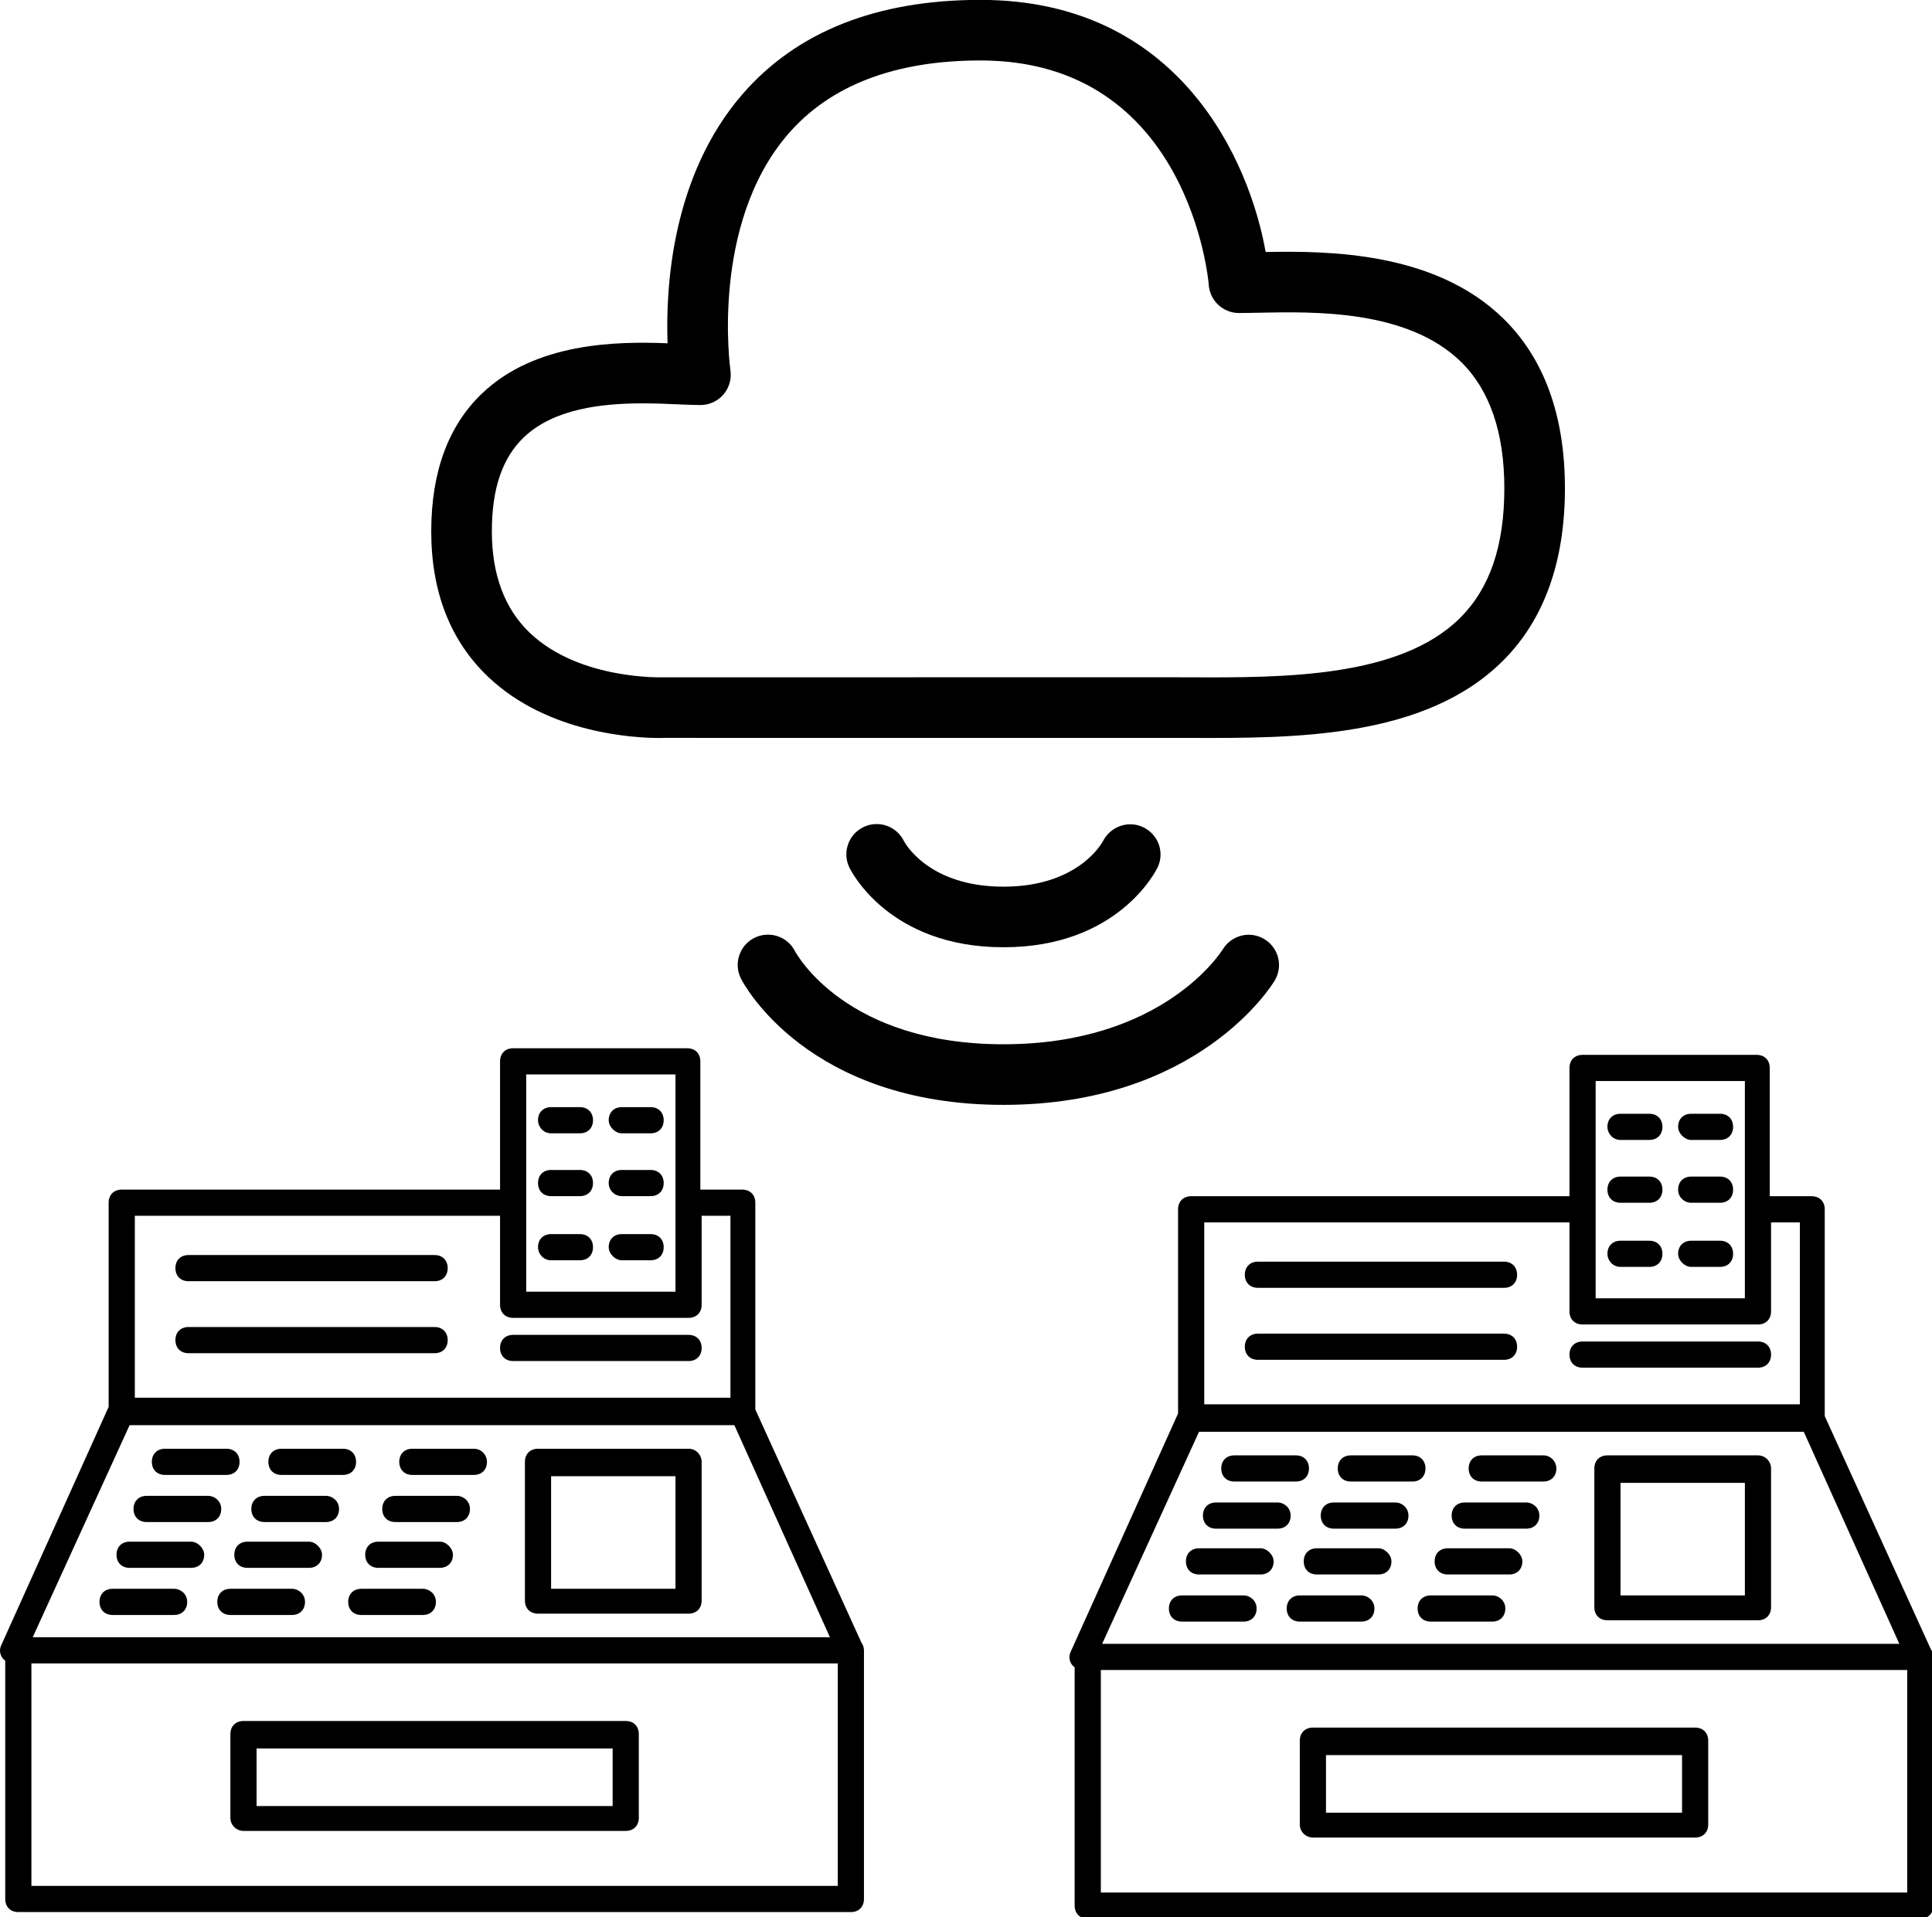 <?xml version="1.0" encoding="UTF-8" standalone="no"?>
<!-- Created with Inkscape (http://www.inkscape.org/) -->

<svg
   xmlns:dc="http://purl.org/dc/elements/1.1/"
   xmlns:cc="http://creativecommons.org/ns#"
   xmlns:rdf="http://www.w3.org/1999/02/22-rdf-syntax-ns#"
   xmlns:svg="http://www.w3.org/2000/svg"
   xmlns="http://www.w3.org/2000/svg"
   xmlns:sodipodi="http://sodipodi.sourceforge.net/DTD/sodipodi-0.dtd"
   xmlns:inkscape="http://www.inkscape.org/namespaces/inkscape"
   width="39.111mm"
   height="38.82mm"
   viewBox="0 0 39.111 38.82"
   version="1.1"
   id="svg92"
   inkscape:version="0.92.2 (5c3e80d, 2017-08-06)"
   sodipodi:docname="comodoo.svg">
  <defs
     id="defs86" />
  <sodipodi:namedview
     id="base"
     pagecolor="#ffffff"
     bordercolor="#666666"
     borderopacity="1.0"
     inkscape:pageopacity="0.0"
     inkscape:pageshadow="2"
     inkscape:zoom="1.979899"
     inkscape:cx="82.314844"
     inkscape:cy="54.871917"
     inkscape:document-units="mm"
     inkscape:current-layer="layer1"
     showgrid="false"
     inkscape:window-width="1920"
     inkscape:window-height="1016"
     inkscape:window-x="0"
     inkscape:window-y="27"
     inkscape:window-maximized="1"
     fit-margin-top="0"
     fit-margin-left="0"
     fit-margin-right="0"
     fit-margin-bottom="0" />
  <g
     inkscape:label="Layer 1"
     inkscape:groupmode="layer"
     id="layer1"
     transform="translate(-40.714,-28.774)">
    <g
       id="g4376">
      <g
         id="g59"
         transform="matrix(0.255,0,0,0.255,48.169,27.208)">
        <path
           id="path51"
           d="M 86.748,34.875 C 82.51,30.726 75.121,30.881 70.71,30.973 c -0.591,0.012 -1.125,0.023 -1.589,0.023 -1.273,0 -2.326,-0.991 -2.401,-2.265 -0.011,-0.176 -1.516,-17.788 -18.12,-17.788 -6.786,0 -11.925,1.969 -15.276,5.85 -6.2,7.184 -4.59,18.636 -4.574,18.752 0.102,0.693 -0.102,1.395 -0.559,1.924 -0.457,0.529 -1.122,0.834 -1.821,0.834 -0.475,0 -1.064,-0.026 -1.74,-0.054 -0.83,-0.038 -1.798,-0.08 -2.831,-0.08 -3.211,0 -7.062,0.411 -9.452,2.699 -1.708,1.633 -2.537,4.076 -2.537,7.466 0,3.43 1.01,6.136 3.001,8.044 3.95,3.785 10.581,3.545 10.651,3.543 l 40.371,-0.002 1.386,0.002 c 7.429,0.035 16.685,0.042 21.464,-4.722 2.357,-2.352 3.504,-5.716 3.504,-10.285 0.002,-4.425 -1.156,-7.803 -3.439,-10.039 z"
           inkscape:connector-curvature="0"
           style="fill:none" />
        <path
           id="path53"
           d="M 90.115,31.438 C 84.671,26.105 76.193,26.061 71.241,26.15 69.975,18.98 64.427,6.132 48.6,6.132 40.353,6.132 33.988,8.662 29.682,13.65 24.105,20.113 23.599,28.918 23.761,33.398 19.691,33.236 13.265,33.332 9.022,37.392 6.353,39.944 5,43.625 5,48.333 c 0,4.807 1.518,8.692 4.512,11.544 4.752,4.532 11.706,4.861 13.584,4.861 0.278,0 0.446,-0.007 0.477,-0.009 l 41.636,0.002 c 8.314,0.033 18.683,0.047 24.874,-6.127 C 93.346,55.348 95,50.744 95,44.913 95,39.145 93.357,34.611 90.115,31.438 Z m -3.43,23.76 C 81.907,59.962 72.651,59.955 65.221,59.92 L 63.835,59.918 23.464,59.92 c -0.07,0.002 -6.701,0.242 -10.651,-3.543 -1.991,-1.908 -3.001,-4.614 -3.001,-8.044 0,-3.39 0.829,-5.833 2.537,-7.466 2.39,-2.288 6.241,-2.699 9.452,-2.699 1.032,0 2,0.042 2.831,0.08 0.675,0.028 1.265,0.054 1.74,0.054 0.699,0 1.364,-0.305 1.821,-0.834 0.457,-0.529 0.661,-1.231 0.559,-1.924 -0.016,-0.115 -1.626,-11.568 4.574,-18.752 3.351,-3.881 8.49,-5.85 15.276,-5.85 16.603,0 18.109,17.612 18.12,17.788 0.075,1.273 1.128,2.265 2.401,2.265 0.464,0 0.998,-0.012 1.589,-0.023 4.411,-0.092 11.8,-0.247 16.038,3.902 2.282,2.236 3.44,5.615 3.44,10.038 -0.001,4.57 -1.148,7.934 -3.505,10.286 z"
           inkscape:connector-curvature="0" />
        <path
           id="path55"
           d="m 50.428,81.354 c 9.107,0 12.113,-6.084 12.237,-6.343 0.565,-1.186 0.066,-2.587 -1.11,-3.171 -1.179,-0.587 -2.611,-0.099 -3.216,1.067 -0.078,0.148 -1.955,3.637 -7.911,3.637 -5.905,0 -7.801,-3.425 -7.909,-3.632 -0.583,-1.179 -2.005,-1.673 -3.193,-1.106 -1.199,0.571 -1.708,2.006 -1.137,3.207 0.124,0.256 3.13,6.341 12.239,6.341 z"
           inkscape:connector-curvature="0" />
        <path
           id="path57"
           d="m 71.145,80.713 c -1.133,-0.693 -2.606,-0.327 -3.301,0.796 -0.191,0.308 -4.821,7.548 -17.416,7.548 -12.445,0 -16.385,-7.081 -16.56,-7.407 -0.607,-1.172 -2.045,-1.633 -3.225,-1.036 -1.184,0.604 -1.655,2.053 -1.052,3.237 0.208,0.409 5.279,10.017 20.838,10.017 15.449,0 21.293,-9.472 21.534,-9.874 0.678,-1.134 0.311,-2.595 -0.818,-3.281 z"
           inkscape:connector-curvature="0" />
      </g>
      <g
         id="g252"
         transform="matrix(0.265,0,0,0.265,40.449,49.733)">
        <g
           id="g158">
          <path
             id="path156"
             d="M 66.8,46.4 58.7,28.6 V 12.8 c 0,-0.6 -0.4,-1 -1,-1 H 54.5 V 2 c 0,-0.6 -0.4,-1 -1,-1 H 40.2 c -0.6,0 -1,0.4 -1,1 v 9.8 H 10.3 c -0.6,0 -1,0.4 -1,1 V 28.4 L 1.1,46.6 C 0.9,47 1,47.5 1.4,47.8 V 66 c 0,0.6 0.4,1 1,1 H 66 c 0.6,0 1,-0.4 1,-1 V 47.1 c 0,-0.2 0,-0.4 -0.2,-0.7 z M 52.6,3 V 19.6 H 41.2 v -6.8 c 0,0 0,0 0,0 0,0 0,0 0,0 V 3 Z M 39.2,13.8 v 6.8 c 0,0.6 0.4,1 1,1 h 13.4 c 0.6,0 1,-0.4 1,-1 v -6.8 h 2.2 V 27.7 H 11.3 V 13.8 Z m -28.3,16 H 57.1 L 64.4,46 H 3.5 Z M 65,65 H 3.4 V 48 H 65 Z"
             class="st0"
             inkscape:connector-curvature="0" />
        </g>
        <g
           id="g162">
          <path
             id="path160"
             d="m 40.2,24.9 h 13.4 c 0.6,0 1,-0.4 1,-1 0,-0.6 -0.4,-1 -1,-1 H 40.2 c -0.6,0 -1,0.4 -1,1 0,0.6 0.4,1 1,1 z"
             class="st0"
             inkscape:connector-curvature="0" />
        </g>
        <g
           id="g166">
          <path
             id="path164"
             d="m 43.1,17.2 h 2.2 c 0.6,0 1,-0.4 1,-1 0,-0.6 -0.4,-1 -1,-1 h -2.2 c -0.6,0 -1,0.4 -1,1 0,0.5 0.4,1 1,1 z"
             class="st0"
             inkscape:connector-curvature="0" />
        </g>
        <g
           id="g170">
          <path
             id="path168"
             d="m 48.5,17.2 h 2.2 c 0.6,0 1,-0.4 1,-1 0,-0.6 -0.4,-1 -1,-1 h -2.2 c -0.6,0 -1,0.4 -1,1 0,0.5 0.5,1 1,1 z"
             class="st0"
             inkscape:connector-curvature="0" />
        </g>
        <g
           id="g174">
          <path
             id="path172"
             d="m 43.1,12.3 h 2.2 c 0.6,0 1,-0.4 1,-1 0,-0.6 -0.4,-1 -1,-1 h -2.2 c -0.6,0 -1,0.4 -1,1 0,0.6 0.4,1 1,1 z"
             class="st0"
             inkscape:connector-curvature="0" />
        </g>
        <g
           id="g178">
          <path
             id="path176"
             d="m 48.5,12.3 h 2.2 c 0.6,0 1,-0.4 1,-1 0,-0.6 -0.4,-1 -1,-1 h -2.2 c -0.6,0 -1,0.4 -1,1 0,0.6 0.5,1 1,1 z"
             class="st0"
             inkscape:connector-curvature="0" />
        </g>
        <g
           id="g182">
          <path
             id="path180"
             d="m 43.1,7.5 h 2.2 c 0.6,0 1,-0.4 1,-1 0,-0.6 -0.4,-1 -1,-1 h -2.2 c -0.6,0 -1,0.4 -1,1 0,0.5 0.4,1 1,1 z"
             class="st0"
             inkscape:connector-curvature="0" />
        </g>
        <g
           id="g186">
          <path
             id="path184"
             d="m 48.5,7.5 h 2.2 c 0.6,0 1,-0.4 1,-1 0,-0.6 -0.4,-1 -1,-1 h -2.2 c -0.6,0 -1,0.4 -1,1 0,0.5 0.5,1 1,1 z"
             class="st0"
             inkscape:connector-curvature="0" />
        </g>
        <g
           id="g190">
          <path
             id="path188"
             d="m 19.6,60.8 h 29.2 c 0.6,0 1,-0.4 1,-1 v -6.4 c 0,-0.6 -0.4,-1 -1,-1 H 19.6 c -0.6,0 -1,0.4 -1,1 v 6.4 c 0,0.6 0.5,1 1,1 z m 1,-6.3 h 27.2 v 4.4 H 20.6 Z"
             class="st0"
             inkscape:connector-curvature="0" />
        </g>
        <g
           id="g194">
          <path
             id="path192"
             d="m 13.6,33.6 h 4.7 c 0.6,0 1,-0.4 1,-1 0,-0.6 -0.4,-1 -1,-1 h -4.7 c -0.6,0 -1,0.4 -1,1 0,0.6 0.4,1 1,1 z"
             class="st0"
             inkscape:connector-curvature="0" />
        </g>
        <g
           id="g198">
          <path
             id="path196"
             d="m 16.9,35.2 h -4.7 c -0.6,0 -1,0.4 -1,1 0,0.6 0.4,1 1,1 h 4.7 c 0.6,0 1,-0.4 1,-1 0,-0.6 -0.5,-1 -1,-1 z"
             class="st0"
             inkscape:connector-curvature="0" />
        </g>
        <g
           id="g202">
          <path
             id="path200"
             d="m 15.6,38.7 h -4.7 c -0.6,0 -1,0.4 -1,1 0,0.6 0.4,1 1,1 h 4.7 c 0.6,0 1,-0.4 1,-1 0,-0.5 -0.5,-1 -1,-1 z"
             class="st0"
             inkscape:connector-curvature="0" />
        </g>
        <g
           id="g206">
          <path
             id="path204"
             d="M 14.3,42.3 H 9.6 c -0.6,0 -1,0.4 -1,1 0,0.6 0.4,1 1,1 h 4.7 c 0.6,0 1,-0.4 1,-1 0,-0.6 -0.5,-1 -1,-1 z"
             class="st0"
             inkscape:connector-curvature="0" />
        </g>
        <g
           id="g210">
          <path
             id="path208"
             d="m 28.2,32.6 c 0,-0.6 -0.4,-1 -1,-1 h -4.7 c -0.6,0 -1,0.4 -1,1 0,0.6 0.4,1 1,1 h 4.7 c 0.6,0 1,-0.4 1,-1 z"
             class="st0"
             inkscape:connector-curvature="0" />
        </g>
        <g
           id="g214">
          <path
             id="path212"
             d="m 25.9,35.2 h -4.7 c -0.6,0 -1,0.4 -1,1 0,0.6 0.4,1 1,1 h 4.7 c 0.6,0 1,-0.4 1,-1 0,-0.6 -0.5,-1 -1,-1 z"
             class="st0"
             inkscape:connector-curvature="0" />
        </g>
        <g
           id="g218">
          <path
             id="path216"
             d="m 24.6,38.7 h -4.7 c -0.6,0 -1,0.4 -1,1 0,0.6 0.4,1 1,1 h 4.7 c 0.6,0 1,-0.4 1,-1 0,-0.5 -0.5,-1 -1,-1 z"
             class="st0"
             inkscape:connector-curvature="0" />
        </g>
        <g
           id="g222">
          <path
             id="path220"
             d="m 23.3,42.3 h -4.7 c -0.6,0 -1,0.4 -1,1 0,0.6 0.4,1 1,1 h 4.7 c 0.6,0 1,-0.4 1,-1 0,-0.6 -0.5,-1 -1,-1 z"
             class="st0"
             inkscape:connector-curvature="0" />
        </g>
        <g
           id="g226">
          <path
             id="path224"
             d="m 37.2,31.6 h -4.7 c -0.6,0 -1,0.4 -1,1 0,0.6 0.4,1 1,1 h 4.7 c 0.6,0 1,-0.4 1,-1 0,-0.5 -0.4,-1 -1,-1 z"
             class="st0"
             inkscape:connector-curvature="0" />
        </g>
        <g
           id="g230">
          <path
             id="path228"
             d="m 35.9,35.2 h -4.7 c -0.6,0 -1,0.4 -1,1 0,0.6 0.4,1 1,1 h 4.7 c 0.6,0 1,-0.4 1,-1 0,-0.6 -0.5,-1 -1,-1 z"
             class="st0"
             inkscape:connector-curvature="0" />
        </g>
        <g
           id="g234">
          <path
             id="path232"
             d="m 34.6,38.7 h -4.7 c -0.6,0 -1,0.4 -1,1 0,0.6 0.4,1 1,1 h 4.7 c 0.6,0 1,-0.4 1,-1 0,-0.5 -0.5,-1 -1,-1 z"
             class="st0"
             inkscape:connector-curvature="0" />
        </g>
        <g
           id="g238">
          <path
             id="path236"
             d="m 33.3,42.3 h -4.7 c -0.6,0 -1,0.4 -1,1 0,0.6 0.4,1 1,1 h 4.7 c 0.6,0 1,-0.4 1,-1 0,-0.6 -0.5,-1 -1,-1 z"
             class="st0"
             inkscape:connector-curvature="0" />
        </g>
        <g
           id="g242">
          <path
             id="path240"
             d="M 53.6,31.6 H 42.1 c -0.6,0 -1,0.4 -1,1 v 10.6 c 0,0.6 0.4,1 1,1 h 11.5 c 0.6,0 1,-0.4 1,-1 V 32.6 c 0,-0.5 -0.4,-1 -1,-1 z m -1,10.7 h -9.5 v -8.6 h 9.5 z"
             class="st0"
             inkscape:connector-curvature="0" />
        </g>
        <g
           id="g246">
          <path
             id="path244"
             d="m 15.4,18.8 h 18.8 c 0.6,0 1,-0.4 1,-1 0,-0.6 -0.4,-1 -1,-1 H 15.4 c -0.6,0 -1,0.4 -1,1 0,0.6 0.4,1 1,1 z"
             class="st0"
             inkscape:connector-curvature="0" />
        </g>
        <g
           id="g250">
          <path
             id="path248"
             d="m 15.4,24.3 h 18.8 c 0.6,0 1,-0.4 1,-1 0,-0.6 -0.4,-1 -1,-1 H 15.4 c -0.6,0 -1,0.4 -1,1 0,0.6 0.4,1 1,1 z"
             class="st0"
             inkscape:connector-curvature="0" />
        </g>
      </g>
      <g
         id="g252-3"
         transform="matrix(0.265,0,0,0.265,62.098,49.867)">
        <g
           id="g158-6">
          <path
             id="path156-7"
             d="M 66.8,46.4 58.7,28.6 V 12.8 c 0,-0.6 -0.4,-1 -1,-1 H 54.5 V 2 c 0,-0.6 -0.4,-1 -1,-1 H 40.2 c -0.6,0 -1,0.4 -1,1 v 9.8 H 10.3 c -0.6,0 -1,0.4 -1,1 V 28.4 L 1.1,46.6 C 0.9,47 1,47.5 1.4,47.8 V 66 c 0,0.6 0.4,1 1,1 H 66 c 0.6,0 1,-0.4 1,-1 V 47.1 c 0,-0.2 0,-0.4 -0.2,-0.7 z M 52.6,3 V 19.6 H 41.2 v -6.8 c 0,0 0,0 0,0 0,0 0,0 0,0 V 3 Z M 39.2,13.8 v 6.8 c 0,0.6 0.4,1 1,1 h 13.4 c 0.6,0 1,-0.4 1,-1 v -6.8 h 2.2 V 27.7 H 11.3 V 13.8 Z m -28.3,16 H 57.1 L 64.4,46 H 3.5 Z M 65,65 H 3.4 V 48 H 65 Z"
             class="st0"
             inkscape:connector-curvature="0" />
        </g>
        <g
           id="g162-5">
          <path
             id="path160-3"
             d="m 40.2,24.9 h 13.4 c 0.6,0 1,-0.4 1,-1 0,-0.6 -0.4,-1 -1,-1 H 40.2 c -0.6,0 -1,0.4 -1,1 0,0.6 0.4,1 1,1 z"
             class="st0"
             inkscape:connector-curvature="0" />
        </g>
        <g
           id="g166-5">
          <path
             id="path164-6"
             d="m 43.1,17.2 h 2.2 c 0.6,0 1,-0.4 1,-1 0,-0.6 -0.4,-1 -1,-1 h -2.2 c -0.6,0 -1,0.4 -1,1 0,0.5 0.4,1 1,1 z"
             class="st0"
             inkscape:connector-curvature="0" />
        </g>
        <g
           id="g170-2">
          <path
             id="path168-9"
             d="m 48.5,17.2 h 2.2 c 0.6,0 1,-0.4 1,-1 0,-0.6 -0.4,-1 -1,-1 h -2.2 c -0.6,0 -1,0.4 -1,1 0,0.5 0.5,1 1,1 z"
             class="st0"
             inkscape:connector-curvature="0" />
        </g>
        <g
           id="g174-1">
          <path
             id="path172-2"
             d="m 43.1,12.3 h 2.2 c 0.6,0 1,-0.4 1,-1 0,-0.6 -0.4,-1 -1,-1 h -2.2 c -0.6,0 -1,0.4 -1,1 0,0.6 0.4,1 1,1 z"
             class="st0"
             inkscape:connector-curvature="0" />
        </g>
        <g
           id="g178-7">
          <path
             id="path176-0"
             d="m 48.5,12.3 h 2.2 c 0.6,0 1,-0.4 1,-1 0,-0.6 -0.4,-1 -1,-1 h -2.2 c -0.6,0 -1,0.4 -1,1 0,0.6 0.5,1 1,1 z"
             class="st0"
             inkscape:connector-curvature="0" />
        </g>
        <g
           id="g182-9">
          <path
             id="path180-3"
             d="m 43.1,7.5 h 2.2 c 0.6,0 1,-0.4 1,-1 0,-0.6 -0.4,-1 -1,-1 h -2.2 c -0.6,0 -1,0.4 -1,1 0,0.5 0.4,1 1,1 z"
             class="st0"
             inkscape:connector-curvature="0" />
        </g>
        <g
           id="g186-6">
          <path
             id="path184-0"
             d="m 48.5,7.5 h 2.2 c 0.6,0 1,-0.4 1,-1 0,-0.6 -0.4,-1 -1,-1 h -2.2 c -0.6,0 -1,0.4 -1,1 0,0.5 0.5,1 1,1 z"
             class="st0"
             inkscape:connector-curvature="0" />
        </g>
        <g
           id="g190-6">
          <path
             id="path188-2"
             d="m 19.6,60.8 h 29.2 c 0.6,0 1,-0.4 1,-1 v -6.4 c 0,-0.6 -0.4,-1 -1,-1 H 19.6 c -0.6,0 -1,0.4 -1,1 v 6.4 c 0,0.6 0.5,1 1,1 z m 1,-6.3 h 27.2 v 4.4 H 20.6 Z"
             class="st0"
             inkscape:connector-curvature="0" />
        </g>
        <g
           id="g194-6">
          <path
             id="path192-1"
             d="m 13.6,33.6 h 4.7 c 0.6,0 1,-0.4 1,-1 0,-0.6 -0.4,-1 -1,-1 h -4.7 c -0.6,0 -1,0.4 -1,1 0,0.6 0.4,1 1,1 z"
             class="st0"
             inkscape:connector-curvature="0" />
        </g>
        <g
           id="g198-8">
          <path
             id="path196-7"
             d="m 16.9,35.2 h -4.7 c -0.6,0 -1,0.4 -1,1 0,0.6 0.4,1 1,1 h 4.7 c 0.6,0 1,-0.4 1,-1 0,-0.6 -0.5,-1 -1,-1 z"
             class="st0"
             inkscape:connector-curvature="0" />
        </g>
        <g
           id="g202-9">
          <path
             id="path200-2"
             d="m 15.6,38.7 h -4.7 c -0.6,0 -1,0.4 -1,1 0,0.6 0.4,1 1,1 h 4.7 c 0.6,0 1,-0.4 1,-1 0,-0.5 -0.5,-1 -1,-1 z"
             class="st0"
             inkscape:connector-curvature="0" />
        </g>
        <g
           id="g206-0">
          <path
             id="path204-2"
             d="M 14.3,42.3 H 9.6 c -0.6,0 -1,0.4 -1,1 0,0.6 0.4,1 1,1 h 4.7 c 0.6,0 1,-0.4 1,-1 0,-0.6 -0.5,-1 -1,-1 z"
             class="st0"
             inkscape:connector-curvature="0" />
        </g>
        <g
           id="g210-3">
          <path
             id="path208-7"
             d="m 28.2,32.6 c 0,-0.6 -0.4,-1 -1,-1 h -4.7 c -0.6,0 -1,0.4 -1,1 0,0.6 0.4,1 1,1 h 4.7 c 0.6,0 1,-0.4 1,-1 z"
             class="st0"
             inkscape:connector-curvature="0" />
        </g>
        <g
           id="g214-5">
          <path
             id="path212-9"
             d="m 25.9,35.2 h -4.7 c -0.6,0 -1,0.4 -1,1 0,0.6 0.4,1 1,1 h 4.7 c 0.6,0 1,-0.4 1,-1 0,-0.6 -0.5,-1 -1,-1 z"
             class="st0"
             inkscape:connector-curvature="0" />
        </g>
        <g
           id="g218-2">
          <path
             id="path216-2"
             d="m 24.6,38.7 h -4.7 c -0.6,0 -1,0.4 -1,1 0,0.6 0.4,1 1,1 h 4.7 c 0.6,0 1,-0.4 1,-1 0,-0.5 -0.5,-1 -1,-1 z"
             class="st0"
             inkscape:connector-curvature="0" />
        </g>
        <g
           id="g222-8">
          <path
             id="path220-9"
             d="m 23.3,42.3 h -4.7 c -0.6,0 -1,0.4 -1,1 0,0.6 0.4,1 1,1 h 4.7 c 0.6,0 1,-0.4 1,-1 0,-0.6 -0.5,-1 -1,-1 z"
             class="st0"
             inkscape:connector-curvature="0" />
        </g>
        <g
           id="g226-7">
          <path
             id="path224-3"
             d="m 37.2,31.6 h -4.7 c -0.6,0 -1,0.4 -1,1 0,0.6 0.4,1 1,1 h 4.7 c 0.6,0 1,-0.4 1,-1 0,-0.5 -0.4,-1 -1,-1 z"
             class="st0"
             inkscape:connector-curvature="0" />
        </g>
        <g
           id="g230-6">
          <path
             id="path228-1"
             d="m 35.9,35.2 h -4.7 c -0.6,0 -1,0.4 -1,1 0,0.6 0.4,1 1,1 h 4.7 c 0.6,0 1,-0.4 1,-1 0,-0.6 -0.5,-1 -1,-1 z"
             class="st0"
             inkscape:connector-curvature="0" />
        </g>
        <g
           id="g234-2">
          <path
             id="path232-9"
             d="m 34.6,38.7 h -4.7 c -0.6,0 -1,0.4 -1,1 0,0.6 0.4,1 1,1 h 4.7 c 0.6,0 1,-0.4 1,-1 0,-0.5 -0.5,-1 -1,-1 z"
             class="st0"
             inkscape:connector-curvature="0" />
        </g>
        <g
           id="g238-3">
          <path
             id="path236-1"
             d="m 33.3,42.3 h -4.7 c -0.6,0 -1,0.4 -1,1 0,0.6 0.4,1 1,1 h 4.7 c 0.6,0 1,-0.4 1,-1 0,-0.6 -0.5,-1 -1,-1 z"
             class="st0"
             inkscape:connector-curvature="0" />
        </g>
        <g
           id="g242-9">
          <path
             id="path240-4"
             d="M 53.6,31.6 H 42.1 c -0.6,0 -1,0.4 -1,1 v 10.6 c 0,0.6 0.4,1 1,1 h 11.5 c 0.6,0 1,-0.4 1,-1 V 32.6 c 0,-0.5 -0.4,-1 -1,-1 z m -1,10.7 h -9.5 v -8.6 h 9.5 z"
             class="st0"
             inkscape:connector-curvature="0" />
        </g>
        <g
           id="g246-7">
          <path
             id="path244-8"
             d="m 15.4,18.8 h 18.8 c 0.6,0 1,-0.4 1,-1 0,-0.6 -0.4,-1 -1,-1 H 15.4 c -0.6,0 -1,0.4 -1,1 0,0.6 0.4,1 1,1 z"
             class="st0"
             inkscape:connector-curvature="0" />
        </g>
        <g
           id="g250-4">
          <path
             id="path248-5"
             d="m 15.4,24.3 h 18.8 c 0.6,0 1,-0.4 1,-1 0,-0.6 -0.4,-1 -1,-1 H 15.4 c -0.6,0 -1,0.4 -1,1 0,0.6 0.4,1 1,1 z"
             class="st0"
             inkscape:connector-curvature="0" />
        </g>
      </g>
    </g>
  </g>
</svg>

